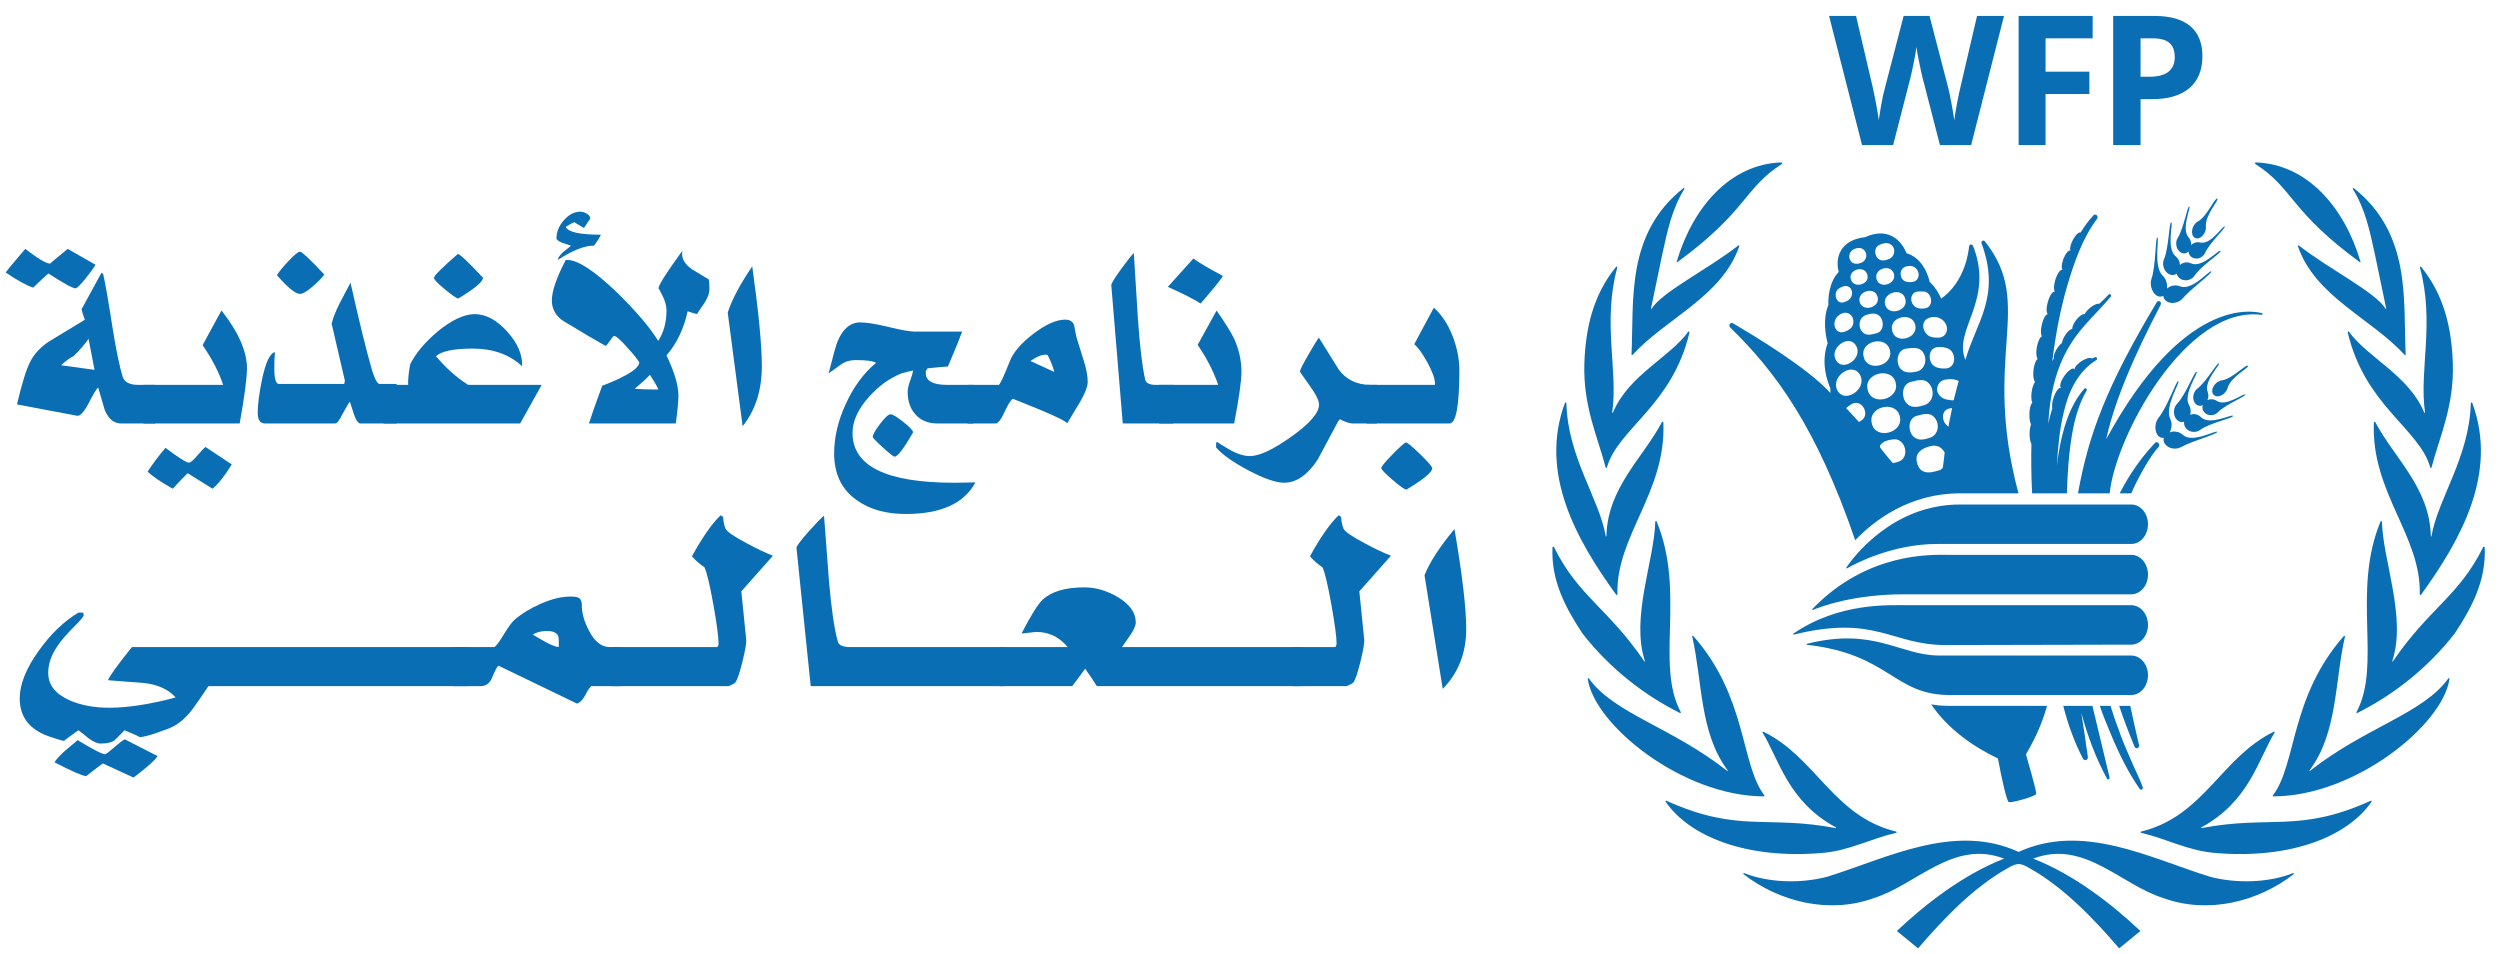 <?xml version="1.0" encoding="UTF-8"?>
<svg width="152px" height="58px" viewBox="0 0 152 58" version="1.1" xmlns="http://www.w3.org/2000/svg" xmlns:xlink="http://www.w3.org/1999/xlink">
    <!-- Generator: Sketch 48.2 (47327) - http://www.bohemiancoding.com/sketch -->
    <title>standard/ar/wfp-logo-standard-blue-ar</title>
    <desc>Created with Sketch.</desc>
    <defs></defs>
    <g id="Blue" stroke="none" stroke-width="1" fill="none" fill-rule="evenodd" transform="translate(-1078, -614)">
        <g id="standard/ar/wfp-logo-standard-blue-ar" transform="translate(1078, 614)" fill="#0A6EB4">
            <path d="M5.746,22.486 L5.383,20.599 C5.208,20.871 4.906,21.221 4.476,21.65 C4.262,21.75 4.006,21.936 3.711,22.207 L5.746,22.486 Z M9.433,25.747 L7.358,25.747 C6.928,25.747 6.598,25.475 6.37,24.932 C6.236,24.474 6.101,24.017 5.968,23.559 C5.873,23.63 5.672,23.966 5.363,24.567 C5.081,25.082 4.853,25.318 4.678,25.276 L1.032,24.589 C1.326,23.33 1.596,22.465 1.837,21.994 C2.079,21.521 2.455,21.114 2.966,20.77 C3.69,20.327 4.423,19.883 5.161,19.439 C5.067,19.211 5,18.996 4.96,18.797 L6.169,16.587 L6.269,16.651 C6.39,17.152 6.579,18.228 6.834,19.876 C7.062,21.294 7.27,22.304 7.458,22.906 C7.566,23.236 7.881,23.4 8.405,23.4 L9.433,23.4 L9.433,25.747 Z M5.807,16.096 C5.712,16.267 5.518,16.538 5.222,16.91 C4.886,17.324 4.678,17.531 4.597,17.531 C4.423,17.531 3.872,17.231 2.946,16.629 C2.811,16.73 2.502,17.016 2.018,17.487 C1.616,17.359 1.059,17.053 0.347,16.567 C0.467,16.396 0.863,15.918 1.535,15.132 C2.314,15.73 2.818,16.029 3.046,16.029 C3.033,16.029 3.389,15.73 4.114,15.132 L5.807,16.096 Z" id="Fill-1"></path>
            <path d="M8.972,28.676 C9.295,28.186 9.658,27.703 10.061,27.228 C10.854,27.828 11.331,28.128 11.493,28.128 C11.587,28.128 11.758,27.98 12.007,27.687 C12.255,27.391 12.42,27.222 12.501,27.18 L14.09,28.237 C13.673,28.921 13.284,29.413 12.922,29.713 L11.411,28.772 C11.209,28.961 10.907,29.275 10.504,29.713 C9.806,29.324 9.295,28.978 8.972,28.676 M15.016,22.396 C15.016,22.984 14.868,24.101 14.573,25.747 L8.73,25.747 L8.73,23.4 L13.566,23.4 C13.311,22.625 12.895,21.821 12.317,20.987 L13.465,18.875 C14.498,20.193 15.016,21.367 15.016,22.396" id="Fill-2"></path>
            <path d="M19.719,16.691 C19.572,16.892 19.343,17.128 19.035,17.398 C18.671,17.713 18.41,17.87 18.248,17.87 C17.967,17.87 17.496,17.491 16.838,16.735 C16.919,16.578 17.144,16.3 17.513,15.9 C17.882,15.5 18.127,15.3 18.248,15.3 C18.356,15.3 18.847,15.764 19.719,16.691 M24.112,25.747 L21.875,25.747 C21.741,25.689 21.619,25.497 21.512,25.167 C21.431,24.911 21.351,24.661 21.27,24.417 C21.217,24.474 21.069,24.725 20.827,25.167 C20.64,25.555 20.491,25.747 20.384,25.747 L16.113,25.747 C15.818,25.747 15.67,25.532 15.67,25.103 C15.67,24.588 15.757,23.91 15.931,23.066 C16.16,22.007 16.422,21.456 16.718,21.414 C16.69,21.7 16.678,22.028 16.678,22.4 C16.678,23.031 16.771,23.345 16.959,23.345 L20.928,23.345 L20.969,23.152 L20.163,19.676 C20.257,19.304 20.425,18.882 20.666,18.41 C20.881,17.995 21.096,17.588 21.311,17.187 C21.835,19.531 22.271,21.307 22.62,22.514 C22.795,23.068 22.95,23.345 23.084,23.345 L24.112,23.345 L24.112,25.747" id="Fill-3"></path>
            <path d="M29.368,16.892 C29.355,17.135 28.852,17.555 27.857,18.153 C27.736,18.124 27.461,17.933 27.032,17.577 C26.602,17.221 26.387,16.992 26.387,16.892 C26.387,16.765 26.87,16.28 27.837,15.44 C27.985,15.469 28.495,15.953 29.368,16.892 M32.935,23.4 L31.625,25.747 L23.325,25.747 L23.325,23.4 L24.815,23.4 C24.802,23.1 24.842,22.684 24.936,22.154 C25.272,21.479 25.829,20.813 26.609,20.154 C27.468,19.45 28.22,19.099 28.865,19.099 C29.536,19.099 30.191,19.45 30.829,20.15 C31.467,20.85 31.772,21.557 31.746,22.271 C30.981,21.554 29.979,21.194 28.744,21.194 C27.588,21.194 26.843,21.349 26.507,21.658 C27.112,22.378 27.764,22.959 28.462,23.4 L32.935,23.4" id="Fill-4"></path>
            <path d="M36.532,14.269 C36.465,14.441 36.324,14.664 36.109,14.939 C35.558,14.925 34.826,15.213 33.914,15.803 C33.927,15.673 34.034,15.515 34.235,15.328 C34.396,15.199 34.557,15.07 34.719,14.94 C34.544,14.883 34.369,14.825 34.195,14.767 C33.954,14.667 33.833,14.574 33.833,14.488 C33.833,14.099 33.984,13.733 34.285,13.387 C34.588,13.043 34.92,12.87 35.283,12.87 C35.404,12.87 35.535,12.91 35.676,12.988 C35.817,13.068 35.888,13.172 35.888,13.302 C35.888,13.287 35.76,13.474 35.505,13.862 C35.101,13.629 34.914,13.512 34.94,13.512 C34.873,13.512 34.692,13.606 34.396,13.793 C34.531,14.11 35.243,14.269 36.532,14.269" id="Fill-5"></path>
            <path d="M40.032,23.68 C39.936,23.467 39.764,23.17 39.517,22.786 C39.324,22.999 39.015,23.284 38.589,23.639 C38.946,23.666 39.345,23.68 39.785,23.68 L40.032,23.68 Z M43.093,16.988 C43.105,17.045 43.116,17.142 43.123,17.278 C43.129,17.414 43.133,17.519 43.133,17.591 C43.133,17.819 43.039,18.085 42.852,18.387 C42.692,18.616 42.531,18.853 42.37,19.097 C42.156,19.039 41.968,18.982 41.808,18.925 C41.581,19.984 41.152,20.878 40.523,21.607 C41.007,22.622 41.248,23.437 41.248,24.052 C41.248,24.41 41.195,24.975 41.087,25.747 L35.808,25.747 C35.97,25.232 36.239,24.468 36.614,23.452 C37.152,23.251 37.575,23.066 37.884,22.895 C38.515,22.579 38.844,22.293 38.871,22.036 C38.764,21.85 38.522,21.549 38.145,21.135 C37.73,20.663 37.46,20.427 37.34,20.427 C37.299,20.427 37.215,20.523 37.088,20.716 C36.96,20.909 36.869,21.014 36.816,21.028 C36.225,20.7 35.365,20.193 34.237,19.508 C33.78,19.193 33.552,18.78 33.552,18.265 C33.552,17.709 33.834,16.888 34.398,15.803 L34.458,15.803 C35.103,15.789 36.117,16.445 37.501,17.772 C38.682,18.929 39.522,19.913 40.019,20.727 C40.355,20.211 40.523,19.595 40.523,18.877 C40.523,18.605 40.441,18.305 40.278,17.975 C40.114,17.645 40.032,17.502 40.032,17.545 C40.032,17.344 40.518,16.578 41.49,15.244 C41.476,15.316 41.47,15.38 41.47,15.438 C41.47,15.782 41.677,16.098 42.091,16.385 C42.425,16.586 42.759,16.787 43.093,16.988 Z" id="Fill-6"></path>
            <path d="M46.32,22.266 C46.32,23.726 45.931,24.942 45.152,25.914 L44.245,19.004 C44.5,18.219 44.997,17.281 45.737,16.194 C46.126,18.983 46.32,21.008 46.32,22.266" id="Fill-7"></path>
            <path d="M55.518,26.283 C54.954,27.269 54.578,27.764 54.391,27.764 C54.324,27.764 54.085,27.577 53.676,27.205 C53.267,26.833 53.061,26.619 53.061,26.562 C53.061,26.433 53.208,26.171 53.503,25.779 C53.8,25.386 54.014,25.188 54.148,25.188 C54.27,25.188 54.525,25.342 54.914,25.649 C55.304,25.956 55.505,26.168 55.518,26.283 M59.307,29.329 C58.62,30.609 57.209,31.25 55.071,31.25 C53.849,31.25 52.847,30.965 52.067,30.393 C51.166,29.751 50.716,28.809 50.716,27.566 C50.716,26.582 50.955,25.573 51.433,24.537 C51.911,23.502 52.52,22.678 53.263,22.063 C53.1,21.95 52.685,21.892 52.013,21.892 C51.678,21.892 51.385,21.981 51.136,22.158 C50.889,22.336 50.636,22.516 50.381,22.701 C50.649,21.632 50.831,20.984 50.925,20.755 C51.247,19.987 51.704,19.602 52.296,19.602 C52.685,19.602 53.263,19.695 54.027,19.881 C54.793,20.068 55.324,20.161 55.62,20.161 L58.5,20.161 C58.326,20.632 58.037,21.34 57.634,22.283 C57.365,22.298 56.956,22.334 56.406,22.393 C56.325,22.467 56.285,22.561 56.285,22.678 C56.285,23.16 56.72,23.4 57.591,23.4 L59.18,23.4 L59.18,25.747 L57.001,25.747 C56.45,25.747 56.009,25.573 55.68,25.222 C55.351,24.87 55.186,24.403 55.186,23.816 C55.186,23.645 55.237,23.416 55.342,23.13 C55.445,22.844 55.504,22.643 55.518,22.53 C55.356,22.557 55.12,22.615 54.81,22.701 C54.094,22.987 53.44,23.458 52.846,24.116 C52.172,24.86 51.834,25.597 51.834,26.326 C51.834,28.343 53.893,29.351 58.014,29.351 C58.31,29.351 58.742,29.344 59.307,29.329" id="Fill-8"></path>
            <path d="M64.1,22.615 C64.045,22.357 63.912,22.015 63.697,21.585 L63.576,21.564 C63.32,21.564 63.011,21.692 62.649,21.95 L64.1,22.615 Z M66.134,23.214 C66.134,23.5 65.967,23.93 65.631,24.502 C65.375,24.917 65.127,25.331 64.885,25.747 C64.858,25.604 63.757,25.103 61.581,24.245 C61.46,24.317 61.291,24.585 61.076,25.05 C60.862,25.515 60.68,25.747 60.534,25.747 L58.835,25.747 L58.835,23.4 L60.734,23.4 C60.829,23.315 61.051,22.833 61.399,21.957 C61.614,21.411 62.095,20.854 62.84,20.286 C63.585,19.719 64.227,19.434 64.764,19.434 C65.047,19.434 65.227,19.549 65.309,19.778 C65.348,20.02 65.396,20.265 65.45,20.508 C65.597,20.966 65.738,21.417 65.872,21.861 C66.047,22.404 66.134,22.856 66.134,23.214 Z" id="Fill-9"></path>
            <path d="M71.337,25.747 L68.264,25.747 L67.566,17.336 C67.566,17.236 67.766,16.907 68.17,16.349 C68.547,15.834 68.802,15.513 68.936,15.384 C69.017,16.688 69.098,17.992 69.179,19.295 C69.3,21.044 69.448,22.297 69.622,23.057 C69.662,23.286 69.877,23.4 70.268,23.4 L71.337,23.4 L71.337,25.747" id="Fill-10"></path>
            <path d="M74.349,16.773 C74.282,16.932 73.831,17.491 72.998,18.453 C72.569,18.181 71.904,17.844 71.005,17.441 L72.557,15.719 C72.933,15.991 73.53,16.344 74.349,16.773 M75.481,22.593 C75.481,23.151 75.332,24.202 75.038,25.747 L70.482,25.747 L70.482,23.401 L74.067,23.401 C73.785,22.584 73.368,21.772 72.817,20.969 L73.968,18.882 C74.479,19.612 74.835,20.183 75.037,20.599 C75.332,21.257 75.481,21.921 75.481,22.593" id="Fill-11"></path>
            <path d="M83.717,25.747 L82.245,25.747 C82.057,25.747 81.795,25.662 81.459,25.489 L81.358,25.618 C80.942,26.391 80.525,27.17 80.109,27.956 C79.49,28.886 78.812,29.35 78.072,29.35 C77.575,29.35 76.852,29.1 75.905,28.6 C74.958,28.099 74.303,27.634 73.94,27.205 L73.94,26.927 C73.94,26.897 73.974,26.883 74.041,26.883 C74.001,26.883 74.223,27.025 74.704,27.308 C75.188,27.589 75.617,27.73 75.993,27.73 C76.569,27.73 77.414,27.333 78.528,26.539 C79.64,25.747 80.197,25.099 80.197,24.599 C80.197,24.355 80.004,23.966 79.617,23.431 C79.231,22.895 79.037,22.612 79.037,22.583 C79.037,22.497 79.202,22.168 79.532,21.596 C79.861,21.024 80.08,20.667 80.186,20.523 C80.59,21.173 80.994,21.822 81.397,22.47 C81.855,23.091 82.5,23.4 83.334,23.4 L83.717,23.4 L83.717,25.747" id="Fill-12"></path>
            <path d="M87.08,28.477 C87.08,28.707 86.557,29.137 85.511,29.769 C85.39,29.755 85.104,29.554 84.655,29.167 C84.205,28.779 83.98,28.542 83.98,28.456 C83.98,28.369 84.212,28.09 84.675,27.616 C85.138,27.142 85.41,26.905 85.49,26.905 C85.571,26.905 85.856,27.142 86.346,27.616 C86.836,28.09 87.08,28.376 87.08,28.477 M88.729,22.507 C88.729,24.666 88.528,25.747 88.125,25.747 L83.086,25.747 L83.086,23.401 L87.229,23.401 C87.241,23.401 87.248,23.38 87.248,23.336 C87.248,23.035 87.099,22.612 86.801,22.066 C86.503,21.52 86.232,21.141 85.988,20.925 L87.176,18.708 C87.647,19.123 88.023,19.688 88.306,20.403 C88.587,21.119 88.729,21.82 88.729,22.507" id="Fill-13"></path>
            <path d="M9.571,45.967 C9.571,46.038 9.357,46.26 8.93,46.631 C8.569,46.932 8.298,47.146 8.118,47.275 L6.247,46.415 C6.017,46.586 5.68,46.845 5.237,47.187 C5.007,47.173 4.367,46.894 3.316,46.351 C3.398,46.193 3.611,45.958 3.956,45.643 C4.203,45.429 4.457,45.214 4.72,44.999 C5.655,45.571 6.213,45.857 6.394,45.857 C6.443,45.857 6.641,45.707 6.985,45.407 C7.33,45.106 7.535,44.956 7.601,44.956 L9.571,45.967 Z M28.494,41.717 L12.673,41.717 C12.377,42.158 12.074,42.601 11.762,43.043 C11.384,43.556 10.982,43.926 10.556,44.154 C10.375,44.254 10.03,44.39 9.521,44.561 C9.012,44.732 8.667,44.817 8.487,44.817 C8.536,44.817 8.232,44.678 7.576,44.398 C7.378,44.598 7.181,44.797 6.985,44.995 C6.804,45.137 6.509,45.209 6.099,45.209 C5.917,45.209 5.68,45.101 5.385,44.89 C5.187,44.719 4.982,44.555 4.769,44.398 C4.162,44.828 3.874,45.043 3.907,45.043 C3.808,45.043 3.554,44.971 3.144,44.828 C1.846,44.427 1.199,43.64 1.199,42.466 C1.199,41.607 1.584,40.64 2.356,39.566 C3.078,38.55 3.882,37.777 4.769,37.247 L5.04,37.247 C5.072,37.276 5.089,37.326 5.089,37.398 C5.089,37.483 4.901,37.712 4.525,38.083 C4.05,38.555 3.707,38.953 3.494,39.282 C3.118,39.824 2.931,40.368 2.931,40.909 C2.931,41.639 3.365,42.194 4.234,42.58 C4.923,42.88 5.726,43.03 6.644,43.03 C7.776,43.03 9.121,42.822 10.679,42.408 C10.252,41.922 9.62,41.63 8.783,41.529 C8.044,41.473 7.305,41.415 6.566,41.357 C6.632,41.143 7.116,40.473 8.019,39.343 L28.494,39.343 L28.494,41.717 Z" id="Fill-14"></path>
            <path d="M33.973,39.343 L33.973,38.876 C33.973,38.536 33.735,38.365 33.26,38.365 C32.898,38.365 32.611,38.438 32.397,38.587 C32.66,38.735 32.914,38.884 33.16,39.032 C33.521,39.224 33.793,39.327 33.973,39.343 M37.766,41.718 L35.943,41.718 C35.845,41.802 35.726,41.982 35.587,42.258 C35.447,42.534 35.278,42.708 35.081,42.778 L30.305,40.473 C30.222,40.53 30.091,40.78 29.911,41.224 C29.763,41.553 29.533,41.718 29.221,41.718 L27.522,41.718 L27.522,39.343 L30.058,39.343 C30.173,39.272 30.366,39.013 30.637,38.564 C30.908,38.116 31.125,37.82 31.289,37.679 C31.717,37.308 32.254,36.981 32.902,36.697 C33.551,36.413 34.145,36.27 34.687,36.27 C34.951,36.27 35.126,36.303 35.217,36.366 C35.307,36.431 35.36,36.555 35.376,36.74 C35.36,37.223 35.5,37.75 35.796,38.318 C36.14,39.002 36.567,39.343 37.076,39.343 L37.766,39.343 L37.766,41.718" id="Fill-15"></path>
            <path d="M46.994,33.789 L45.073,35.954 L45.365,38.846 C45.398,39.032 45.324,39.489 45.144,40.217 C44.963,40.945 44.816,41.375 44.701,41.502 C44.668,41.546 44.537,41.617 44.307,41.717 L37.183,41.717 L37.183,39.343 L43.615,39.343 C43.664,39.27 43.689,39.2 43.689,39.129 C43.689,38.729 43.582,37.935 43.37,36.745 C43.157,35.557 42.977,34.804 42.83,34.489 C42.585,34.333 42.331,34.112 42.069,33.828 C42.709,32.658 43.292,31.825 43.818,31.326 L43.966,31.433 C43.982,31.719 44.031,31.954 44.113,32.141 C44.195,32.326 44.63,32.627 45.418,33.04 C46.026,33.368 46.551,33.618 46.994,33.789" id="Fill-16"></path>
            <path d="M61.079,41.717 L49.291,41.717 L48.425,33.307 C48.425,33.206 48.671,32.877 49.163,32.319 C49.624,31.805 49.936,31.482 50.101,31.354 C50.199,32.653 50.298,33.953 50.396,35.252 C50.544,36.994 50.724,38.243 50.939,39.001 C50.988,39.228 51.25,39.343 51.727,39.343 L61.079,39.343 L61.079,41.717" id="Fill-17"></path>
            <path d="M79.154,41.717 L66.689,41.717 C66.542,41.476 66.304,41.123 65.976,40.655 C65.812,40.896 65.548,41.249 65.188,41.717 L60.78,41.717 L60.78,39.343 L64.916,39.343 C64.409,38.728 63.768,38.421 62.995,38.421 C62.946,38.421 62.65,38.454 62.108,38.52 C62.667,37.434 63.094,36.748 63.39,36.462 C63.932,35.962 64.776,35.711 65.926,35.711 C66.615,35.711 67.296,35.909 67.969,36.306 C68.692,36.745 69.054,37.255 69.054,37.835 C69.054,38.033 68.946,38.288 68.733,38.599 C68.569,38.84 68.397,39.088 68.215,39.343 L79.154,39.343 L79.154,41.717" id="Fill-18"></path>
            <path d="M84.569,33.789 L82.648,35.954 L82.94,38.846 C82.973,39.032 82.899,39.489 82.719,40.217 C82.538,40.945 82.391,41.375 82.275,41.502 C82.243,41.546 82.112,41.617 81.881,41.717 L78.61,41.717 L78.61,39.343 L81.19,39.343 C81.239,39.27 81.264,39.2 81.264,39.129 C81.264,38.729 81.157,37.935 80.945,36.745 C80.732,35.557 80.552,34.804 80.405,34.489 C80.16,34.333 79.906,34.112 79.644,33.828 C80.284,32.658 80.867,31.825 81.392,31.326 L81.54,31.433 C81.557,31.719 81.606,31.954 81.687,32.141 C81.769,32.326 82.204,32.627 82.994,33.04 C83.601,33.368 84.125,33.618 84.569,33.789" id="Fill-19"></path>
            <path d="M89.146,38.237 C89.146,39.696 88.67,40.912 87.718,41.885 L86.61,34.974 C86.921,34.189 87.529,33.252 88.432,32.164 C88.909,34.954 89.146,36.978 89.146,38.237" id="Fill-20"></path>
            <path d="M130.146,4.664 L130.694,4.664 C131.206,4.664 131.589,4.563 131.844,4.36 C132.098,4.158 132.225,3.863 132.225,3.477 C132.225,3.087 132.118,2.799 131.905,2.612 C131.692,2.426 131.358,2.332 130.904,2.332 L130.146,2.332 L130.146,4.664 Z M133.906,3.418 C133.906,4.263 133.642,4.909 133.114,5.356 C132.585,5.805 131.835,6.028 130.861,6.028 L130.146,6.028 L130.146,8.821 L128.481,8.821 L128.481,0.969 L130.989,0.969 C131.942,0.969 132.666,1.173 133.162,1.584 C133.658,1.994 133.906,2.605 133.906,3.418 Z M124.37,8.821 L122.732,8.821 L122.732,0.969 L127.233,0.969 L127.233,2.332 L124.37,2.332 L124.37,4.358 L127.034,4.358 L127.034,5.717 L124.37,5.717 L124.37,8.821 Z M119.845,8.821 L117.949,8.821 L116.885,4.696 C116.846,4.549 116.779,4.246 116.684,3.786 C116.589,3.325 116.534,3.016 116.52,2.859 C116.498,3.053 116.445,3.364 116.359,3.791 C116.273,4.219 116.206,4.525 116.16,4.707 L115.102,8.821 L113.212,8.821 L111.208,0.969 L112.847,0.969 L113.85,5.254 C114.026,6.046 114.153,6.732 114.232,7.312 C114.253,7.108 114.303,6.792 114.38,6.364 C114.456,5.935 114.529,5.603 114.598,5.368 L115.741,0.969 L117.315,0.969 L118.459,5.368 C118.509,5.564 118.572,5.866 118.647,6.27 C118.722,6.675 118.78,7.022 118.819,7.312 C118.854,7.032 118.912,6.684 118.991,6.267 C119.07,5.85 119.141,5.513 119.205,5.254 L120.204,0.969 L121.843,0.969 L119.845,8.821 Z M115.772,36.134 C112.721,36.134 110.763,36.858 110.228,37.083 C110.196,37.097 110.171,37.052 110.195,37.027 C113.548,33.542 117.473,33.734 118.417,33.734 C119.373,33.734 129.579,33.734 129.579,33.734 C130.141,33.734 130.598,34.271 130.598,34.935 C130.598,35.597 130.141,36.134 129.579,36.134 C129.579,36.134 118.378,36.134 115.772,36.134 Z M118.286,39.219 C114.999,39.219 114.041,37.351 109.065,38.584 C109.031,38.593 109.007,38.546 109.036,38.526 C111.81,36.623 114.828,36.796 116.048,36.796 C117.003,36.796 129.579,36.796 129.579,36.796 C130.141,36.796 130.598,37.333 130.598,37.995 C130.598,38.657 130.141,39.194 129.579,39.194 C129.579,39.194 120.89,39.219 118.286,39.219 Z M118.52,42.256 C115.145,42.256 114.875,39.766 109.873,39.205 C109.838,39.201 109.834,39.149 109.869,39.141 C113.978,38.113 115.507,39.856 117.906,39.856 C118.861,39.856 129.579,39.856 129.579,39.856 C130.141,39.856 130.598,40.393 130.598,41.056 C130.598,41.719 130.141,42.256 129.579,42.256 C129.579,42.256 121.126,42.256 118.52,42.256 Z M117.787,33.073 C115.071,33.073 112.819,34.258 112.292,34.557 C112.263,34.573 112.233,34.538 112.252,34.511 C112.693,33.862 115.073,30.674 119.163,30.674 C120.118,30.674 129.579,30.674 129.579,30.674 C130.141,30.674 130.598,31.211 130.598,31.874 C130.598,32.536 130.141,33.073 129.579,33.073 C129.579,33.073 120.393,33.073 117.787,33.073 Z M132.728,26.448 C132.623,26.342 132.466,26.265 132.285,26.243 C132.151,26.225 132.03,26.246 131.923,26.286 C131.97,26.187 132.009,26.081 132.025,25.956 C132.051,25.763 132.015,25.581 131.941,25.444 C131.605,24.708 132.566,23.235 132.445,23.169 C132.329,23.105 131.784,24.729 131.253,25.385 C131.151,25.505 131.078,25.677 131.054,25.874 C131.036,26.068 131.067,26.251 131.141,26.387 C131.214,26.519 131.327,26.613 131.458,26.621 C131.495,26.626 131.532,26.623 131.566,26.615 C131.558,26.634 131.55,26.655 131.547,26.674 C131.526,26.817 131.581,26.953 131.689,27.062 C131.794,27.173 131.949,27.247 132.13,27.269 C132.316,27.293 132.49,27.256 132.623,27.176 C133.343,26.783 134.833,26.395 134.802,26.257 C134.773,26.119 133.319,26.972 132.728,26.448 Z M133.828,25.374 C133.728,25.266 133.586,25.191 133.421,25.175 C133.327,25.17 133.24,25.186 133.154,25.218 C133.166,25.172 133.185,25.133 133.19,25.087 C133.209,24.912 133.166,24.75 133.088,24.625 C132.723,23.948 133.676,22.669 133.553,22.606 C133.429,22.542 132.907,23.974 132.377,24.54 C132.272,24.641 132.198,24.79 132.18,24.965 C132.164,25.141 132.203,25.306 132.28,25.43 C132.364,25.553 132.479,25.64 132.618,25.659 C132.679,25.664 132.742,25.653 132.797,25.638 C132.794,25.645 132.786,25.656 132.789,25.664 C132.776,25.813 132.83,25.956 132.928,26.062 C133.028,26.169 133.172,26.243 133.332,26.257 C133.497,26.272 133.649,26.227 133.765,26.14 C134.384,25.693 135.802,25.428 135.765,25.284 C135.731,25.146 134.374,25.895 133.828,25.374 Z M134.791,24.381 C134.689,24.304 134.55,24.261 134.403,24.277 C134.332,24.28 134.266,24.301 134.206,24.328 C134.216,24.298 134.235,24.274 134.245,24.245 C134.285,24.094 134.271,23.939 134.222,23.815 C133.991,23.15 135.014,22.167 134.914,22.087 C134.815,22.013 134.151,23.204 133.605,23.623 C133.5,23.701 133.416,23.823 133.374,23.977 C133.329,24.125 133.343,24.282 133.395,24.405 C133.45,24.53 133.539,24.622 133.66,24.66 C133.752,24.689 133.844,24.67 133.931,24.633 C133.912,24.683 133.901,24.742 133.907,24.803 C133.92,24.939 133.985,25.053 134.093,25.133 C134.195,25.212 134.334,25.252 134.479,25.242 C134.628,25.226 134.757,25.162 134.846,25.066 C135.337,24.569 136.56,24.104 136.51,23.985 C136.457,23.865 135.358,24.75 134.791,24.381 Z M136.686,22.247 C136.583,22.096 135.728,23.034 135.096,23.124 C134.977,23.14 134.846,23.198 134.736,23.302 C134.618,23.408 134.542,23.538 134.516,23.663 C134.487,23.786 134.505,23.905 134.571,23.987 C134.641,24.073 134.749,24.11 134.87,24.096 C134.991,24.083 135.117,24.025 135.235,23.915 C135.345,23.812 135.421,23.682 135.45,23.559 C135.641,22.916 136.762,22.345 136.686,22.247 Z M118.992,23.517 C118.966,23.61 118.782,24.333 118.782,24.333 C118.73,24.362 118.509,24.314 118.452,24.309 C118.029,24.269 117.652,23.902 117.814,23.464 C117.946,23.106 118.218,23.068 118.562,23.052 C118.704,23.046 118.962,23.08 119.09,23.169 C119.09,23.169 119.039,23.334 118.992,23.517 Z M118.507,25.699 C118.494,25.781 118.48,25.863 118.467,25.946 C118.205,25.781 118.05,25.404 118.176,25.106 C118.273,24.88 118.514,24.821 118.69,24.811 C118.627,25.106 118.564,25.401 118.507,25.699 Z M118.129,28.395 C118.096,28.58 117.846,28.605 117.675,28.656 C117.179,28.805 116.709,28.741 116.557,28.148 C116.391,27.514 116.872,27.247 117.386,27.123 C117.667,27.057 117.927,27.112 118.119,27.349 C118.166,27.408 118.224,27.461 118.236,27.517 C118.236,27.517 118.16,28.221 118.129,28.395 Z M116.567,25.273 C116.951,25.181 117.347,25.037 117.641,25.414 C117.951,25.81 117.848,26.445 117.349,26.613 C117.021,26.724 116.625,26.82 116.344,26.552 C115.977,26.201 116.003,25.404 116.567,25.273 Z M116.192,23.217 C116.596,23.119 117.014,22.97 117.323,23.366 C117.646,23.78 117.538,24.45 117.016,24.625 C116.67,24.739 116.252,24.84 115.958,24.558 C115.573,24.192 115.601,23.355 116.192,23.217 Z M115.817,27.662 C115.712,28.032 115.407,28.087 115.087,28.164 C114.877,27.907 114.313,27.255 114.304,27.178 C114.3,27.153 114.304,27.124 114.315,27.088 C114.342,27.011 114.431,26.937 114.496,26.894 C114.688,26.769 115.098,26.677 115.318,26.722 C115.714,26.807 115.922,27.29 115.817,27.662 Z M113.811,25.763 C113.523,24.739 115.239,24.293 115.504,25.297 C115.777,26.329 114.045,26.767 113.811,25.763 Z M113.56,23.719 C113.266,22.702 114.99,22.255 115.255,23.254 C115.528,24.287 113.793,24.726 113.56,23.719 Z M113.318,21.71 C113.037,20.762 114.657,20.342 114.903,21.277 C115.158,22.239 113.538,22.654 113.318,21.71 Z M113.153,25.577 C113.073,25.624 113.043,25.649 113.017,25.649 L112.246,24.811 C112.256,24.787 112.494,24.615 112.573,24.569 C113.213,24.213 113.741,25.231 113.153,25.577 Z M111.691,23.69 C111.31,22.85 112.696,21.939 113.116,22.845 C113.502,23.679 112.116,24.606 111.691,23.69 Z M112.856,21.03 C113.295,21.809 111.974,22.678 111.597,21.84 C111.261,21.118 112.434,20.275 112.856,21.03 Z M111.749,19.215 C111.943,19.043 112.169,18.95 112.4,19.061 C112.77,19.239 112.78,19.794 112.457,20.015 C112.31,20.116 112.061,20.241 111.88,20.196 C111.484,20.095 111.408,19.516 111.749,19.215 Z M111.799,17.546 C111.959,17.438 112.172,17.341 112.355,17.416 C112.689,17.553 112.678,18.038 112.408,18.232 C112.284,18.32 112.061,18.429 111.911,18.389 C111.573,18.304 111.49,17.755 111.799,17.546 Z M112.686,15.168 C112.885,15.061 113.171,15.016 113.35,15.216 C113.559,15.451 113.492,15.809 113.216,15.95 C113.003,16.056 112.717,16.096 112.549,15.899 C112.366,15.687 112.403,15.321 112.686,15.168 Z M112.528,16.975 C112.368,16.38 113.371,16.099 113.534,16.704 C113.715,17.291 112.688,17.584 112.528,16.975 Z M114.145,18.014 C114.379,18.657 113.289,19.021 113.077,18.386 C112.859,17.743 113.953,17.376 114.145,18.014 Z M114.282,14.881 C114.489,14.798 114.756,14.708 114.987,14.881 C115.276,15.097 115.213,15.583 114.882,15.734 C114.664,15.833 114.387,15.899 114.192,15.726 C113.946,15.506 113.932,15.021 114.282,14.881 Z M114.09,20.262 C113.796,20.331 113.489,20.448 113.245,20.196 C112.932,19.874 113.022,19.311 113.444,19.157 C113.717,19.053 114.063,18.995 114.286,19.223 C114.573,19.516 114.541,20.153 114.09,20.262 Z M114.095,16.978 C113.906,16.34 114.945,16.013 115.145,16.632 C115.349,17.267 114.273,17.605 114.095,16.978 Z M115.835,18.147 C116.079,18.875 114.848,19.263 114.622,18.546 C114.394,17.812 115.633,17.424 115.835,18.147 Z M115.901,16.197 C116.118,16.139 116.347,16.16 116.512,16.337 C116.764,16.608 116.678,17.071 116.305,17.14 C116.129,17.172 115.859,17.159 115.722,17.039 C115.475,16.821 115.487,16.308 115.901,16.197 Z M116.951,17.725 C117.347,17.725 117.546,18.307 117.315,18.596 C117.176,18.771 116.877,18.782 116.672,18.75 C116.294,18.692 116.053,18.205 116.307,17.876 C116.462,17.677 116.727,17.725 116.951,17.725 Z M115.048,20.121 C114.804,19.284 116.226,18.91 116.444,19.741 C116.664,20.586 115.234,20.958 115.048,20.121 Z M115.919,21.192 C116.307,21.152 116.712,21.062 116.951,21.469 C117.2,21.899 117.014,22.497 116.51,22.598 C116.179,22.667 115.777,22.699 115.541,22.406 C115.231,22.019 115.355,21.245 115.919,21.192 Z M117.894,19.328 C118.373,19.526 118.536,20.092 118.197,20.408 C118.016,20.573 117.685,20.541 117.462,20.496 C117.016,20.408 116.724,19.738 117.116,19.42 C117.316,19.257 117.676,19.237 117.894,19.328 Z M118.648,21.346 C118.95,21.716 118.837,22.369 118.31,22.401 C118.035,22.417 117.675,22.385 117.489,22.159 C117.189,21.798 117.302,21.12 117.829,21.102 C118.105,21.091 118.462,21.12 118.648,21.346 Z M120.687,14.682 C120.659,14.64 120.606,14.616 120.554,14.632 C120.491,14.653 120.449,14.722 120.473,14.783 C121.677,18.02 120.139,19.614 119.496,21.88 C118.724,20.039 121.281,18.307 119.963,14.951 C119.945,14.908 119.911,14.873 119.864,14.866 C119.798,14.857 119.735,14.884 119.724,14.972 C119.69,15.208 119.536,17.068 118.026,18.158 C117.871,17.802 117.643,17.43 117.323,17.137 C117.184,16.51 116.775,15.649 115.914,15.395 C115.785,15.07 115.525,14.605 115.027,14.355 C114.557,14.121 114.014,14.142 113.41,14.416 C112.681,14.501 112.179,14.786 111.914,15.261 C111.665,15.71 111.709,16.199 111.793,16.532 C111.18,17.188 111.15,18.16 111.166,18.541 C110.802,19.417 111.006,20.44 111.121,20.865 C110.686,22.056 111.111,23.211 111.282,23.594 C111.282,23.698 111.287,23.796 111.292,23.894 C109.865,22.332 106.616,20.397 105.374,19.659 C105.316,19.624 105.243,19.632 105.193,19.68 C105.13,19.739 105.127,19.834 105.185,19.898 C107.954,22.598 110.424,25.93 112.796,32.844 C113.98,31.613 116.119,29.995 119.163,29.995 L122.724,29.995 C120.462,21.567 123.756,18.551 120.687,14.682 Z M137.523,19.04 C136.872,18.87 132.715,18.134 128.057,26.703 C128.737,23.512 130.802,19.651 131.369,18.53 L131.369,18.522 C131.403,18.458 131.385,18.375 131.327,18.33 C131.269,18.288 131.182,18.301 131.138,18.365 C128.059,23.498 126.978,26.456 126.341,29.995 L128.269,29.995 C128.598,26.583 132.907,18.546 137.499,19.143 L137.505,19.143 C137.531,19.149 137.555,19.127 137.557,19.104 C137.568,19.074 137.549,19.045 137.523,19.04 Z M128.262,47.272 L127.22,42.917 L125.446,42.917 C125.726,44.022 126.128,45.146 126.648,46.132 C126.682,46.19 126.745,46.225 126.807,46.215 C126.891,46.204 126.957,46.116 126.942,46.025 C126.821,45.103 126.677,44.214 126.54,43.326 C126.915,44.721 127.422,46.084 128.104,47.339 C128.122,47.378 128.162,47.396 128.199,47.384 C128.248,47.373 128.275,47.32 128.262,47.272 Z M130.054,45.295 C129.873,44.567 129.684,43.674 129.521,42.917 L128.847,42.917 C129.109,43.725 129.464,44.626 129.779,45.396 C129.81,45.471 129.881,45.508 129.949,45.489 C130.031,45.465 130.075,45.378 130.054,45.295 Z M130.28,47.856 L130.274,47.846 C130.057,47.237 129.755,46.692 129.516,46.108 C129.262,45.523 129.015,44.949 128.81,44.349 C128.64,43.9 128.458,43.385 128.319,42.917 L127.668,42.917 C127.852,43.462 128.091,44.049 128.314,44.575 C128.805,45.763 129.372,46.927 130.094,47.968 C130.12,48.006 130.17,48.021 130.217,48.003 C130.274,47.981 130.301,47.915 130.28,47.856 Z M131.253,26.956 C131.203,26.881 131.083,26.865 131.025,26.926 C129.842,28.175 129.125,29.504 128.878,29.995 L129.582,29.995 C129.933,29.169 130.726,27.71 131.235,27.184 L131.24,27.179 C131.293,27.12 131.303,27.022 131.253,26.956 Z M125.9,20.911 C126.551,19.842 127.516,19.024 128.335,18.036 C128.364,17.998 128.361,17.94 128.327,17.908 C128.296,17.873 128.243,17.873 128.209,17.905 C128.023,18.104 127.828,18.291 127.629,18.476 C127.542,18.434 127.322,18.519 127.099,18.694 C126.923,18.833 126.797,18.987 126.753,19.098 C126.64,19.072 126.427,19.204 126.236,19.449 C126.078,19.654 125.986,19.869 125.989,20.002 C125.868,20.012 125.692,20.166 125.543,20.411 C125.446,20.573 125.383,20.73 125.362,20.86 C125.265,20.926 125.154,21.051 125.052,21.213 C124.918,21.437 124.85,21.662 124.871,21.792 C124.839,21.849 124.808,21.902 124.782,21.957 C124.787,21.912 124.792,21.87 124.797,21.825 C124.989,20.312 125.267,18.814 125.69,17.369 C126.115,15.928 126.624,14.475 127.498,13.308 L127.503,13.303 C127.548,13.239 127.542,13.152 127.487,13.093 C127.432,13.032 127.34,13.029 127.283,13.09 C126.981,13.412 126.726,13.771 126.498,14.14 C126.398,14.087 126.188,14.284 126.028,14.592 C125.881,14.87 125.829,15.128 125.884,15.227 C125.884,15.227 125.881,15.235 125.876,15.232 C125.771,15.187 125.577,15.421 125.459,15.734 C125.343,16.029 125.322,16.3 125.401,16.391 C125.396,16.396 125.396,16.399 125.393,16.404 C125.275,16.361 125.083,16.63 124.965,17.01 C124.868,17.331 124.858,17.61 124.929,17.722 C124.934,17.727 124.929,17.741 124.923,17.738 C124.803,17.695 124.619,17.972 124.511,18.349 C124.404,18.713 124.411,19.035 124.514,19.098 C124.396,19.085 124.23,19.361 124.144,19.736 C124.065,20.06 124.073,20.339 124.149,20.451 C124.034,20.485 123.905,20.756 123.839,21.107 C123.776,21.45 123.808,21.734 123.892,21.825 C123.785,21.88 123.674,22.159 123.635,22.505 C123.596,22.848 123.645,23.129 123.735,23.22 C123.645,23.32 123.558,23.559 123.522,23.847 C123.485,24.12 123.509,24.357 123.561,24.49 C123.464,24.572 123.391,24.849 123.388,25.181 C123.38,25.446 123.419,25.672 123.488,25.802 C123.435,25.935 123.399,26.129 123.399,26.344 C123.393,26.623 123.438,26.862 123.509,26.987 C123.488,27.968 123.501,29.012 123.554,29.995 L125.671,29.995 C125.687,29.23 125.737,28.395 125.813,27.638 C125.963,26.288 126.186,24.917 126.86,23.764 L126.866,23.756 C126.887,23.714 126.884,23.666 126.852,23.629 C126.813,23.594 126.758,23.594 126.721,23.637 C125.805,24.7 125.404,26.143 125.167,27.527 C125.125,27.798 125.091,28.071 125.06,28.343 C125.118,27.232 125.22,26.126 125.474,25.074 C125.766,23.793 126.349,22.574 127.458,21.891 C127.493,21.87 127.511,21.825 127.498,21.779 C127.485,21.729 127.432,21.7 127.388,21.713 C127.317,21.734 127.251,21.771 127.183,21.801 C127.109,21.71 126.839,21.777 126.561,21.954 C126.296,22.127 126.12,22.34 126.139,22.457 C126.139,22.462 126.125,22.47 126.125,22.459 C126.123,22.446 126.12,22.433 126.112,22.425 C126.013,22.343 125.745,22.529 125.519,22.845 C125.291,23.161 125.202,23.491 125.299,23.576 C125.304,23.578 125.301,23.586 125.296,23.586 C125.178,23.538 124.981,23.807 124.858,24.182 C124.768,24.444 124.747,24.686 124.779,24.825 C124.779,24.829 124.774,24.835 124.774,24.835 C124.682,25.138 124.606,25.444 124.535,25.754 C124.561,25.316 124.6,24.875 124.663,24.439 C124.85,23.185 125.228,21.957 125.9,20.911 Z M132.563,17.413 C132.429,17.35 132.253,17.334 132.078,17.376 C131.946,17.408 131.841,17.472 131.752,17.546 C131.765,17.435 131.765,17.323 131.734,17.201 C131.692,17.01 131.597,16.853 131.482,16.752 C130.91,16.181 131.303,14.461 131.169,14.44 C131.038,14.422 131.085,16.136 130.815,16.938 C130.76,17.087 130.749,17.275 130.797,17.467 C130.844,17.656 130.938,17.815 131.057,17.918 C131.169,18.017 131.306,18.062 131.434,18.022 C131.469,18.017 131.503,18.001 131.532,17.979 C131.532,18.001 131.532,18.022 131.534,18.043 C131.563,18.184 131.663,18.293 131.799,18.357 C131.938,18.423 132.109,18.439 132.287,18.394 C132.469,18.351 132.618,18.253 132.715,18.134 C133.253,17.509 134.518,16.619 134.442,16.5 C134.366,16.383 133.298,17.695 132.563,17.413 Z M135.009,15.248 C134.928,15.131 133.914,16.313 133.224,16.018 C133.093,15.952 132.933,15.933 132.773,15.976 C132.684,16.003 132.608,16.051 132.537,16.109 C132.534,16.061 132.537,16.018 132.526,15.976 C132.484,15.804 132.39,15.668 132.272,15.578 C131.694,15.073 132.148,13.537 132.012,13.521 C131.873,13.505 131.875,15.033 131.576,15.75 C131.513,15.883 131.495,16.048 131.539,16.218 C131.581,16.388 131.676,16.529 131.794,16.619 C131.912,16.704 132.051,16.744 132.188,16.712 C132.248,16.696 132.301,16.664 132.348,16.63 C132.348,16.638 132.345,16.648 132.348,16.656 C132.39,16.803 132.49,16.917 132.618,16.983 C132.749,17.044 132.91,17.065 133.064,17.02 C133.224,16.978 133.35,16.88 133.429,16.76 C133.857,16.12 135.09,15.37 135.009,15.248 Z M135.258,13.768 C135.169,13.675 134.442,14.892 133.784,14.746 C133.66,14.711 133.516,14.719 133.385,14.786 C133.319,14.812 133.264,14.857 133.217,14.903 C133.217,14.873 133.224,14.844 133.224,14.812 C133.209,14.658 133.145,14.515 133.054,14.419 C132.61,13.877 133.227,12.594 133.109,12.554 C132.988,12.519 132.778,13.869 132.411,14.456 C132.337,14.568 132.301,14.711 132.316,14.868 C132.327,15.025 132.392,15.166 132.484,15.264 C132.579,15.362 132.694,15.416 132.82,15.408 C132.915,15.405 132.996,15.354 133.064,15.288 C133.064,15.341 133.075,15.399 133.101,15.455 C133.159,15.578 133.261,15.662 133.387,15.697 C133.511,15.737 133.658,15.726 133.788,15.662 C133.922,15.596 134.019,15.49 134.072,15.37 C134.361,14.73 135.345,13.861 135.258,13.768 Z M134.823,12.078 C134.673,11.972 134.198,13.154 133.634,13.462 C133.529,13.518 133.429,13.619 133.358,13.757 C133.287,13.898 133.261,14.047 133.28,14.172 C133.292,14.297 133.35,14.403 133.442,14.456 C133.536,14.512 133.649,14.509 133.757,14.454 C133.867,14.398 133.964,14.297 134.038,14.156 C134.106,14.018 134.132,13.869 134.117,13.744 C134.075,13.075 134.928,12.144 134.823,12.078 Z M124.464,42.917 L118.52,42.917 C118.116,42.917 117.751,42.885 117.415,42.824 C117.417,42.824 117.417,42.826 117.417,42.826 C118.394,44.277 119.924,45.378 121.475,46.116 C121.714,47.439 122.013,48.664 122.12,48.76 C122.231,48.855 123.753,48.417 123.8,48.276 C123.845,48.136 123.178,45.869 123.178,45.869 C123.978,44.495 124.225,43.684 124.464,42.917 Z M139.418,53.086 C137.917,53.679 135.959,53.728 134.361,53.304 C130.7,52.164 126.635,50.004 122.732,51.797 C118.829,50.004 114.764,52.164 111.103,53.304 C109.505,53.728 107.547,53.679 106.046,53.086 C106.004,53.07 105.973,53.123 106.009,53.152 C108.169,54.823 111.195,55.592 113.919,54.608 C116.536,53.793 118.748,51.021 121.848,52.204 C119.394,53.163 117.1,54.933 115.328,56.603 L116.617,57.661 C118.226,55.788 120.036,53.915 122.086,52.775 C122.367,52.61 122.535,52.544 122.732,52.533 C122.929,52.544 123.097,52.61 123.375,52.775 C125.427,53.915 127.238,55.788 128.847,57.661 L130.136,56.603 C128.364,54.933 126.07,53.163 123.617,52.204 C126.716,51.021 128.928,53.793 131.545,54.608 C134.269,55.592 137.295,54.823 139.454,53.152 C139.489,53.123 139.46,53.07 139.418,53.086 Z M115.289,50.561 C111.463,49.634 110.416,46.047 107.217,44.49 C107.183,44.472 107.146,44.512 107.166,44.543 C108.174,46.201 108.72,48.741 111.625,50.307 C111.649,50.319 111.636,50.357 111.61,50.349 C107.442,49.547 105.692,50.662 101.325,48.688 C101.288,48.672 101.248,48.712 101.272,48.747 C102.708,50.83 106.114,52.254 110.781,51.861 C112.46,51.718 113.678,51.011 115.289,50.634 C115.328,50.623 115.328,50.569 115.289,50.561 Z M107.274,48.361 C105.82,46.456 106.235,42.389 102.952,38.666 C102.926,38.637 102.878,38.66 102.886,38.697 C103.514,41.439 103.327,44.554 105.043,46.836 C105.059,46.86 105.036,46.884 105.012,46.868 C101.626,44.203 98.146,43.4 96.598,41.243 C96.575,41.214 96.527,41.229 96.533,41.267 C96.916,44.059 102.28,48.412 107.245,48.42 C107.274,48.42 107.293,48.386 107.274,48.361 Z M102.191,43.297 C100.632,40.406 102.495,35.995 100.726,31.709 C100.708,31.664 100.64,31.675 100.64,31.723 C100.587,34.063 99.133,37.558 100.013,40.196 C100.023,40.22 99.992,40.233 99.978,40.212 C97.74,36.941 95.963,36.258 94.483,33.264 C94.462,33.219 94.393,33.231 94.391,33.279 C94.297,35.314 95.197,36.973 96.212,38.514 C97.837,40.599 99.929,42.25 102.141,43.35 C102.175,43.366 102.206,43.331 102.191,43.297 Z M101.133,25.691 C101.13,25.643 101.068,25.627 101.044,25.669 C99.855,27.893 97.737,29.663 97.669,32.6 C97.666,32.629 97.635,32.631 97.63,32.604 C97.244,30.338 95.32,27.798 95.236,24.516 C95.236,24.466 95.165,24.453 95.147,24.5 C93.564,28.768 95.84,32.814 98.262,36.157 C98.288,36.191 98.341,36.171 98.341,36.125 C98.241,32.583 101.311,29.939 101.133,25.691 Z M102.645,20.169 C101.521,21.729 98.994,22.832 98.071,25.082 C98.058,25.114 98.018,25.106 98.023,25.069 C98.391,22.547 97.417,19.619 98.33,16.269 C98.344,16.221 98.283,16.189 98.254,16.226 C96.874,17.924 96.407,19.914 96.33,22.064 C96.236,24.705 97.165,26.631 97.624,28.422 C97.635,28.465 97.69,28.462 97.701,28.419 C98.362,26.071 101.682,24.657 102.721,20.206 C102.734,20.159 102.674,20.129 102.645,20.169 Z M105.692,14.924 C103.844,16.372 101.023,17.767 100.417,18.774 C100.406,18.795 100.375,18.779 100.38,18.758 L101.065,15.471 C101.372,14.076 101.637,12.74 102.409,11.491 C102.432,11.454 102.388,11.411 102.353,11.438 C98.837,14.223 99.351,18.25 99.196,21.548 C99.194,21.583 99.236,21.599 99.259,21.575 C101.33,19.329 104.705,18.022 105.749,14.969 C105.763,14.932 105.723,14.9 105.692,14.924 Z M108.308,9.875 C105.201,9.974 102.918,12.591 101.939,15.923 C101.933,15.942 101.96,15.958 101.975,15.947 C106.256,12.809 106.017,11.464 108.334,9.971 C108.376,9.944 108.358,9.875 108.308,9.875 Z M144.137,48.688 C139.772,50.662 138.019,49.547 133.851,50.349 C133.826,50.357 133.812,50.319 133.836,50.307 C136.741,48.741 137.287,46.201 138.295,44.543 C138.316,44.512 138.279,44.472 138.245,44.49 C135.048,46.047 134.001,49.634 130.172,50.561 C130.133,50.569 130.133,50.623 130.172,50.634 C131.784,51.011 133.001,51.718 134.681,51.861 C139.347,52.254 142.756,50.83 144.189,48.747 C144.213,48.712 144.173,48.672 144.137,48.688 Z M148.863,41.243 C147.315,43.4 143.835,44.203 140.449,46.868 C140.428,46.884 140.402,46.86 140.42,46.836 C142.134,44.554 141.948,41.439 142.575,38.697 C142.583,38.66 142.536,38.637 142.51,38.666 C139.229,42.389 139.641,46.456 138.19,48.361 C138.171,48.386 138.187,48.42 138.219,48.42 C143.184,48.412 148.546,44.059 148.929,41.267 C148.934,41.229 148.887,41.214 148.863,41.243 Z M151.07,33.279 C151.068,33.231 150.999,33.219 150.978,33.264 C149.498,36.258 147.722,36.941 145.486,40.212 C145.47,40.233 145.441,40.22 145.449,40.196 C146.328,37.558 144.877,34.063 144.822,31.723 C144.822,31.675 144.753,31.664 144.735,31.709 C142.966,35.995 144.829,40.406 143.273,43.297 C143.255,43.331 143.286,43.366 143.32,43.35 C145.533,42.25 147.624,40.599 149.249,38.514 C150.265,36.973 151.165,35.314 151.07,33.279 Z M150.314,24.5 C150.296,24.453 150.225,24.466 150.225,24.516 C150.141,27.798 148.218,30.338 147.832,32.604 C147.827,32.631 147.795,32.629 147.795,32.6 C147.727,29.663 145.606,27.893 144.417,25.669 C144.394,25.627 144.331,25.643 144.331,25.691 C144.152,29.939 147.22,32.583 147.12,36.125 C147.12,36.171 147.176,36.191 147.202,36.157 C149.621,32.814 151.897,28.768 150.314,24.5 Z M149.131,22.064 C149.055,19.914 148.588,17.924 147.207,16.226 C147.179,16.189 147.12,16.221 147.131,16.269 C148.044,19.619 147.071,22.547 147.441,25.069 C147.446,25.106 147.404,25.114 147.391,25.082 C146.467,22.832 143.94,21.729 142.817,20.169 C142.79,20.129 142.73,20.159 142.741,20.206 C143.78,24.657 147.099,26.071 147.761,28.419 C147.771,28.462 147.827,28.465 147.837,28.422 C148.296,26.631 149.225,24.705 149.131,22.064 Z M143.108,11.438 C143.074,11.411 143.029,11.454 143.053,11.491 C143.824,12.74 144.089,14.076 144.396,15.471 L145.081,18.758 C145.087,18.779 145.055,18.795 145.045,18.774 C144.438,17.767 141.62,16.372 139.77,14.924 C139.741,14.9 139.699,14.932 139.712,14.969 C140.756,18.022 144.131,19.329 146.202,21.575 C146.225,21.599 146.267,21.583 146.265,21.548 C146.11,18.25 146.624,14.223 143.108,11.438 Z M137.153,9.875 C137.103,9.875 137.087,9.944 137.127,9.971 C139.444,11.464 139.205,12.809 143.486,15.947 C143.504,15.958 143.528,15.942 143.522,15.923 C142.544,12.591 140.261,9.974 137.153,9.875 Z" id="Fill-21"></path>
        </g>
    </g>
</svg>